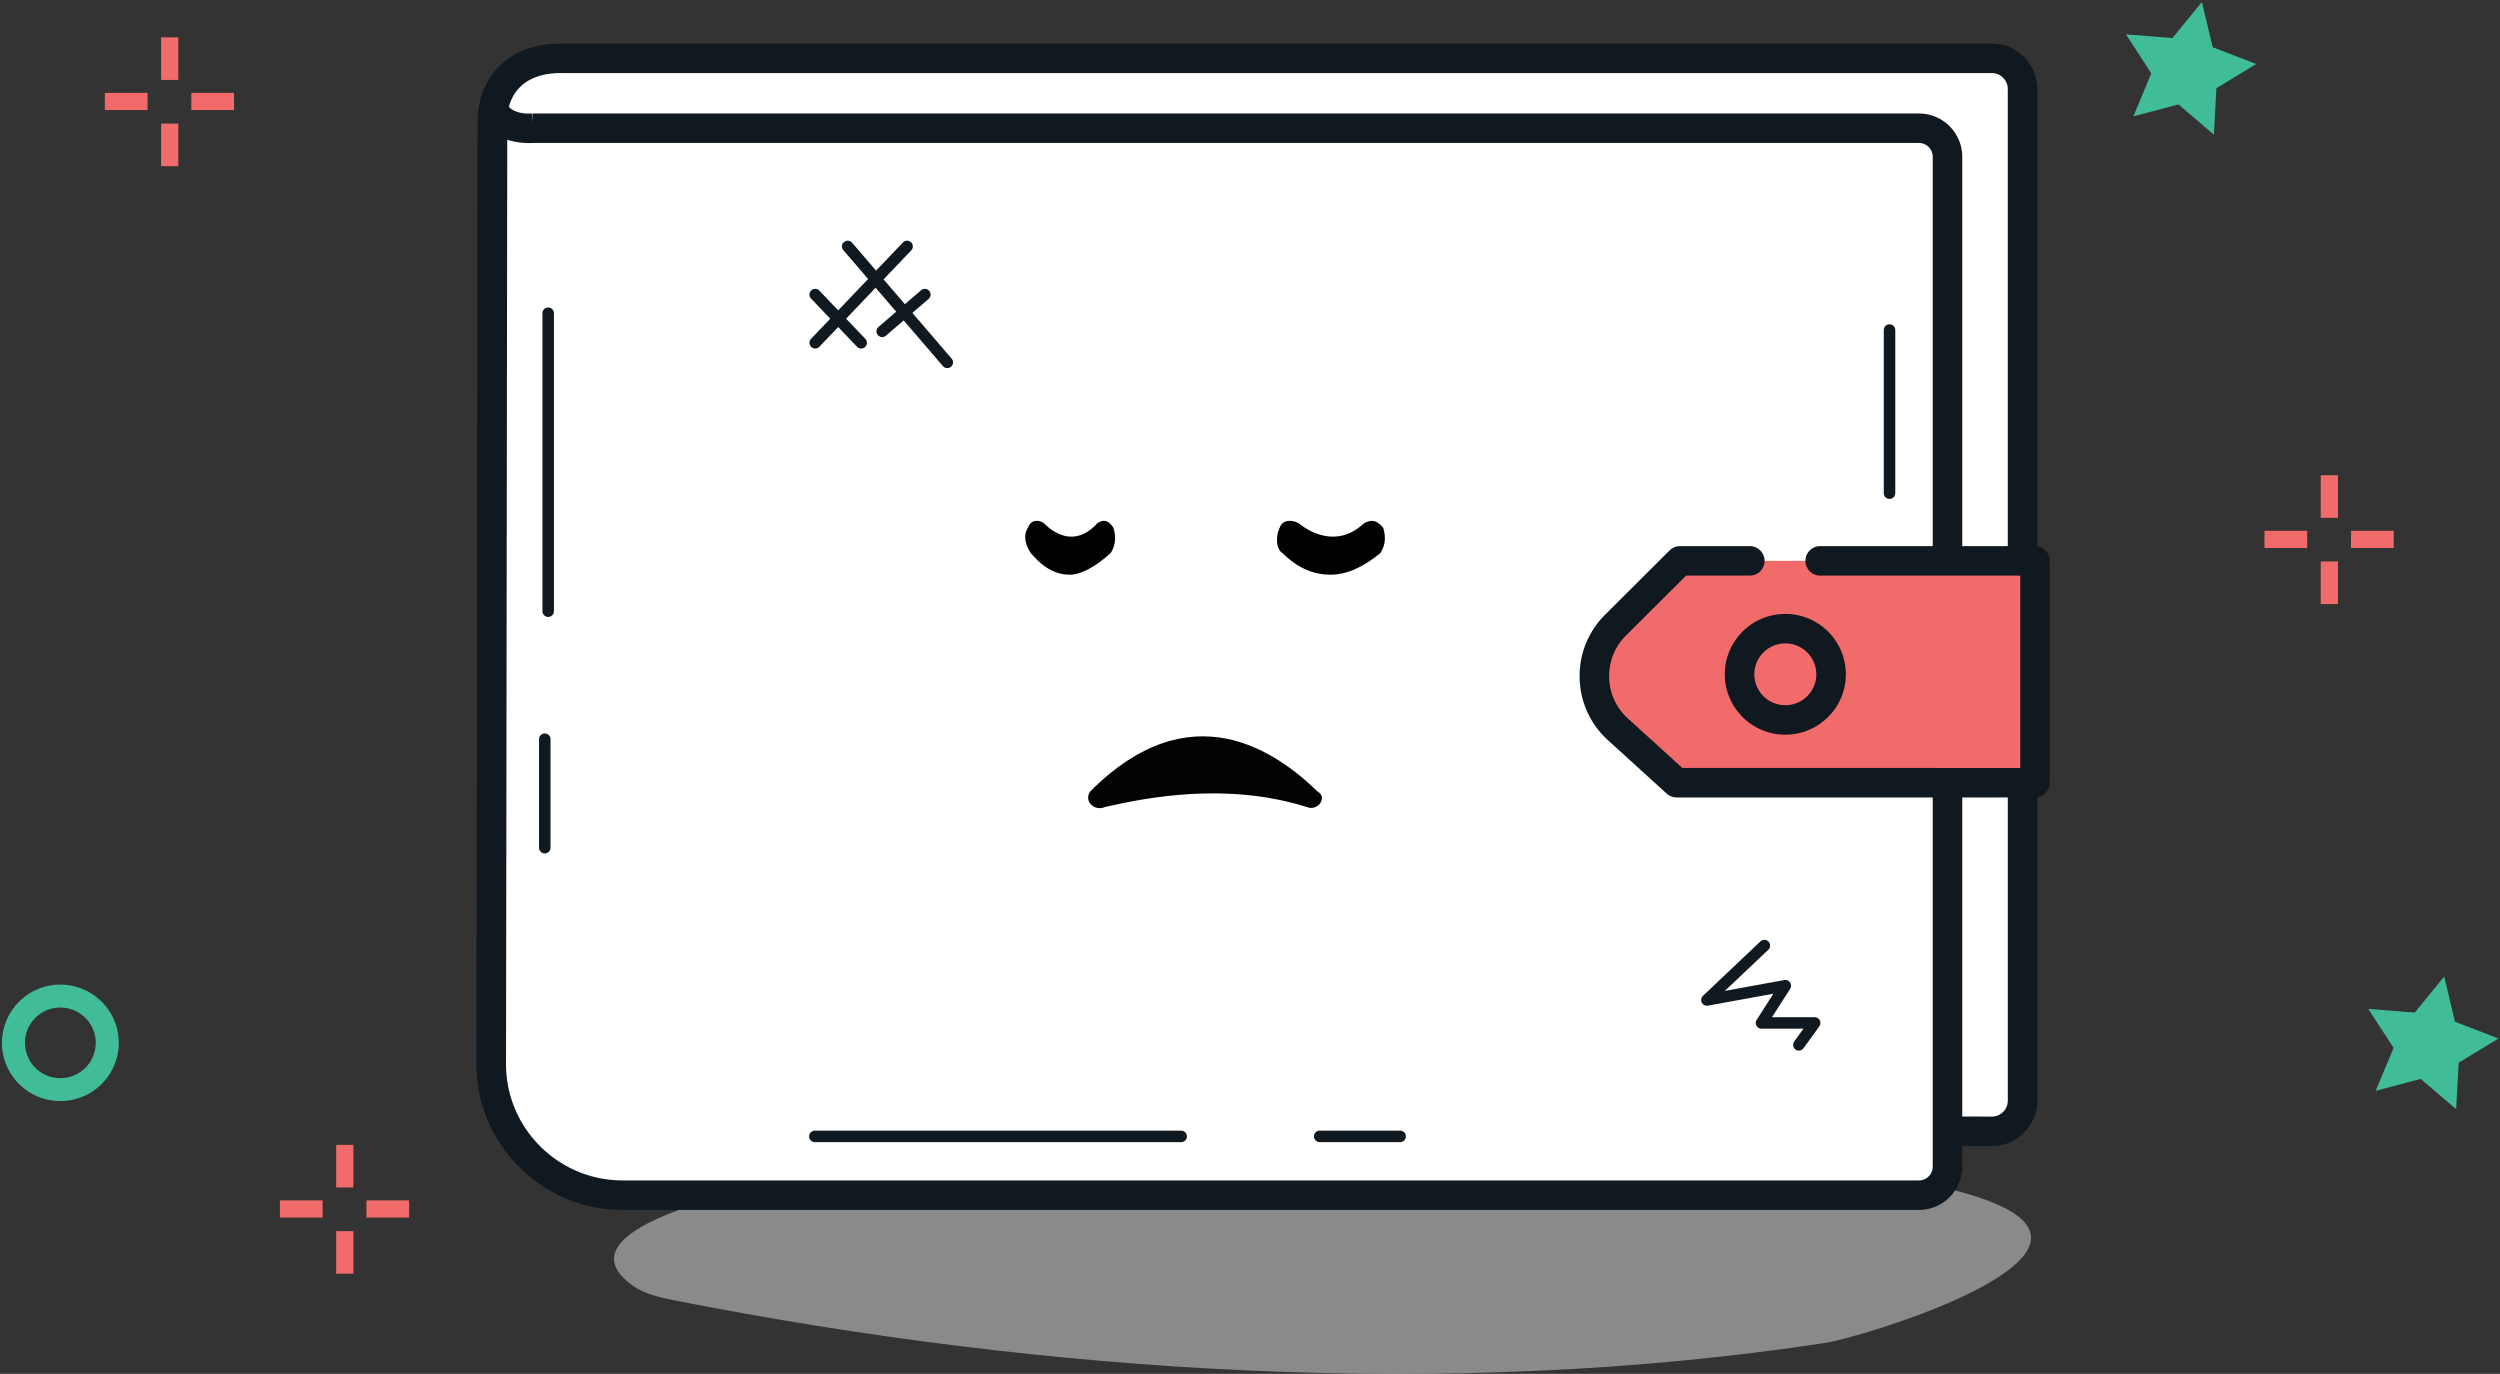 <svg xmlns="http://www.w3.org/2000/svg" width="222" height="122" viewBox="0 0 222 122">
    <rect x="0" y="0" width="222" height="122" fill="#333333" stroke="none"/>
    <g fill="none" fill-rule="evenodd">
        <path fill="#E3E3E3" d="M178.254 107.393c8.878 4.829-13.064 11.381-16.144 11.853-33.246 5.087-69.22 2.72-102.157-3.763-1.352-.266-2.747-.562-3.864-1.387-8.143-6.02 18.013-10.104 20.442-10.419 9.028-1.171 18.199-1.936 27.303-2.063 12.902-.18 63.414-.208 74.42 5.779" opacity=".494"/>
        <path fill="#DFF2FE" d="M95.74 41.664h44.098c3.817 0 6.941 3.115 6.941 6.921 0 3.807-3.124 6.922-6.941 6.922H95.74c-3.818 0-6.942-3.115-6.942-6.922 0-3.806 3.124-6.921 6.942-6.921M110.653 12.393c2.15 0 3.893 1.326 3.893 2.962 0 1.635-1.743 2.961-3.893 2.961h16.984c-2.15 0-3.892-1.326-3.892-2.961 0-1.636 1.743-2.962 3.892-2.962h-16.984M105.151 35.481c2.244 0 4.064 1.384 4.064 3.092 0 1.707-1.82 3.09-4.064 3.09h17.73c-2.245 0-4.064-1.383-4.064-3.09 0-1.708 1.82-3.092 4.063-3.092h-17.729"/>
        <path fill="#F26B6B" d="M206.08 45.981h1.532V42.2h-1.531zM206.08 53.64h1.532v-3.78h-1.531zM201.086 48.66h3.792v-1.527h-3.792zM208.767 48.66h3.794v-1.527h-3.794z"/>
        <path fill="#41BC98" d="M214.962 95.808l-4.003 1.06 1.592-3.813-2.248-3.468 4.129.33 2.613-3.203.959 4.017 3.863 1.488-3.534 2.152-.227 4.124-3.144-2.687M5.36 89.469a3.143 3.143 0 0 0-3.144 3.135A3.143 3.143 0 0 0 5.36 95.74a3.143 3.143 0 0 0 3.144-3.136A3.143 3.143 0 0 0 5.36 89.47zm0 8.306c-2.86 0-5.185-2.32-5.185-5.17 0-2.852 2.326-5.172 5.185-5.172 2.86 0 5.186 2.32 5.186 5.171 0 2.852-2.326 5.171-5.186 5.171z"/>
        <path fill="#F26B6B" d="M14.304 7.096h1.531V3.314h-1.53zM14.304 14.756h1.531v-3.782h-1.53zM9.31 9.774h3.792V8.247H9.309zM16.99 9.774h3.793V8.247h-3.792zM29.852 105.445h1.53v-3.782h-1.53zM29.852 113.104h1.53v-3.781h-1.53zM24.856 108.123h3.793v-1.527h-3.793zM32.538 108.123h3.793v-1.527h-3.793z"/>
        <path fill="#41BC98" d="M193.446 9.271l-4.003 1.06 1.591-3.813-2.247-3.468 4.127.33 2.614-3.203.96 4.017 3.863 1.489-3.534 2.151-.227 4.124-3.144-2.687"/>
        <path fill="#FFF" d="M46.273 100.065l130.59.398a2.727 2.727 0 0 0 2.739-2.723V7.9a2.726 2.726 0 0 0-2.73-2.722H49.652c-4.392.084-5.85 3-5.916 5.289v.147l-.111 83.885s.103 2.252.489 3.338c.386 1.085.91 2.19.91 2.19l1.248.038"/>
        <path fill="#101820" stroke="#101820" stroke-width="1.6" d="M46.282 99.556l130.582.398h.008c.591 0 1.148-.229 1.566-.646.422-.418.653-.975.653-1.568V7.9a2.22 2.22 0 0 0-2.22-2.213H49.653c-3.882.074-5.34 2.525-5.406 4.794v.135l-.11 83.884s.103 2.166.459 3.167c.258.725.583 1.469.76 1.86l.926.03zm130.59 1.416h-.011l-130.59-.398h-.014l-1.248-.04a.51.51 0 0 1-.446-.29c-.022-.046-.54-1.14-.93-2.238-.406-1.143-.513-3.388-.517-3.483l.111-84.059c.076-2.625 1.802-5.707 6.417-5.794H176.87a3.24 3.24 0 0 1 3.241 3.23v89.84c0 .865-.338 1.678-.953 2.29a3.223 3.223 0 0 1-2.287.942z"/>
        <path fill="#FFF" d="M43.626 94.5l.11-83.886.115-.759s.733 1.677 3.45 1.531h123.096a2.538 2.538 0 0 1 2.541 2.534v89.677c0 1.4-1.138 2.534-2.541 2.534H55.291c-6.443 0-11.665-5.207-11.665-11.632"/>
        <path fill="#030303" fill-rule="nonzero" d="M98.133 71.66c3.724-.85 10.81-2.23 17.897 0 .96.425 1.921-.85.96-1.38-3.723-3.61-11.29-8.92-20.178 0-.6.85.36 1.805 1.321 1.38z"/>
        <path fill="#010101" fill-rule="nonzero" d="M95.02 51.033c-1.68 0-2.761-1.078-3.482-1.915-.48-.719-.72-1.557-.24-2.275.24-.718.96-.718 1.441-.359 0 0 2.282 2.634 4.684 0 .48-.359.96-.359 1.44.36.241.717.241 1.555-.24 2.274-1.32 1.197-2.641 1.915-3.602 1.915zM118.17 51.033c-2.078 0-3.423-1.078-4.28-1.915-.61-.36-.61-1.557-.244-2.275.245-.718 1.1-.718 1.712-.359 0 0 2.935 2.634 5.748 0 .611-.359 1.1-.359 1.712.36.244.717.244 1.555-.245 2.274-1.467 1.197-2.935 1.915-4.402 1.915z"/>
        <path fill="#101820" stroke="#101820" stroke-width="1.6" d="M44.136 94.5c0 6.133 5.004 11.123 11.155 11.123h115.106a2.03 2.03 0 0 0 2.03-2.026V13.92a2.03 2.03 0 0 0-2.03-2.025H47.315c-1.496.077-2.467-.352-3.069-.815l-.11 83.42zm126.261 12.14H55.291c-6.714 0-12.176-5.446-12.176-12.14v-.001l.111-83.886c0-.025.002-.05.006-.075l.114-.758a.51.51 0 0 1 .972-.128c.024.05.66 1.35 2.957 1.226a.96.96 0 0 1 .027 0h123.095a3.05 3.05 0 0 1 3.052 3.042v89.677a3.05 3.05 0 0 1-3.052 3.043z"/>
        <path fill="#101820" d="M167.79 44.303a.51.51 0 0 1-.51-.51V29.308a.51.51 0 0 1 1.021 0v14.487a.51.51 0 0 1-.51.509M124.3 101.42h-7.077a.51.51 0 1 1 0-1.018h7.077a.51.51 0 1 1 0 1.018M104.856 101.42H72.392a.51.51 0 1 1 0-1.018h32.464a.51.51 0 1 1 0 1.018M48.679 54.785a.51.51 0 0 1-.51-.509v-26.46a.51.51 0 0 1 1.02 0v26.46a.51.51 0 0 1-.51.51M48.377 75.784a.51.51 0 0 1-.51-.509v-9.634a.51.51 0 0 1 1.02 0v9.634a.51.51 0 0 1-.51.509M72.392 30.949a.51.51 0 0 1-.37-.86l8.156-8.557a.511.511 0 0 1 .722-.018.508.508 0 0 1 .018.719l-8.156 8.557a.51.51 0 0 1-.37.159M78.338 29.932a.51.51 0 0 1-.334-.894l3.788-3.262a.511.511 0 0 1 .72.052.508.508 0 0 1-.053.718l-3.788 3.262a.508.508 0 0 1-.333.124"/>
        <path fill="#101820" d="M84.12 32.688a.51.51 0 0 1-.387-.178l-8.845-10.297a.508.508 0 0 1 .056-.717.512.512 0 0 1 .72.055l8.844 10.297a.508.508 0 0 1-.387.84M76.47 30.949a.51.51 0 0 1-.37-.159l-4.078-4.278a.508.508 0 0 1 .018-.72.511.511 0 0 1 .722.019l4.078 4.278a.508.508 0 0 1-.37.86M159.738 93.292a.51.51 0 0 1-.413-.806l.824-1.14h-3.728a.511.511 0 0 1-.43-.782l1.485-2.323-5.812 1.061a.51.51 0 0 1-.443-.87l5.103-4.834a.512.512 0 0 1 .722.019.508.508 0 0 1-.019.72l-3.86 3.656 5.277-.964a.51.51 0 0 1 .523.774l-1.616 2.526h3.795a.51.51 0 0 1 .414.806l-1.407 1.946a.51.51 0 0 1-.415.21"/>
        <path fill="#F26B6B" d="M180.712 49.804h-31.529l-5.72 5.705a6.391 6.391 0 0 0 .214 9.26l5.207 4.735h31.828v-19.7"/>
        <path fill="#101820" stroke="#101820" stroke-width="1.6" d="M180.712 70.014l-31.828-.001a.511.511 0 0 1-.344-.133l-5.207-4.734a6.844 6.844 0 0 1-2.26-4.95 6.842 6.842 0 0 1 2.028-5.047l5.722-5.705a.51.51 0 0 1 .36-.149h6.17a.51.51 0 1 1 0 1.018h-5.958l-5.572 5.556a5.834 5.834 0 0 0-1.73 4.304 5.837 5.837 0 0 0 1.928 4.221l5.06 4.6 31.12.002V50.313h-18.538a.51.51 0 1 1 0-1.018h19.049a.51.51 0 0 1 .51.509v19.7a.508.508 0 0 1-.51.51"/>
        <path fill="#101820" stroke="#101820" stroke-width="1.6" d="M158.536 56.333a3.554 3.554 0 0 0-3.554 3.545 3.554 3.554 0 0 0 3.554 3.545c1.96 0 3.555-1.59 3.555-3.545a3.554 3.554 0 0 0-3.555-3.545zm0 8.107c-2.523 0-4.575-2.046-4.575-4.562 0-2.516 2.052-4.563 4.575-4.563s4.576 2.047 4.576 4.563c0 2.516-2.053 4.562-4.576 4.562z"/>
    </g>
</svg>
